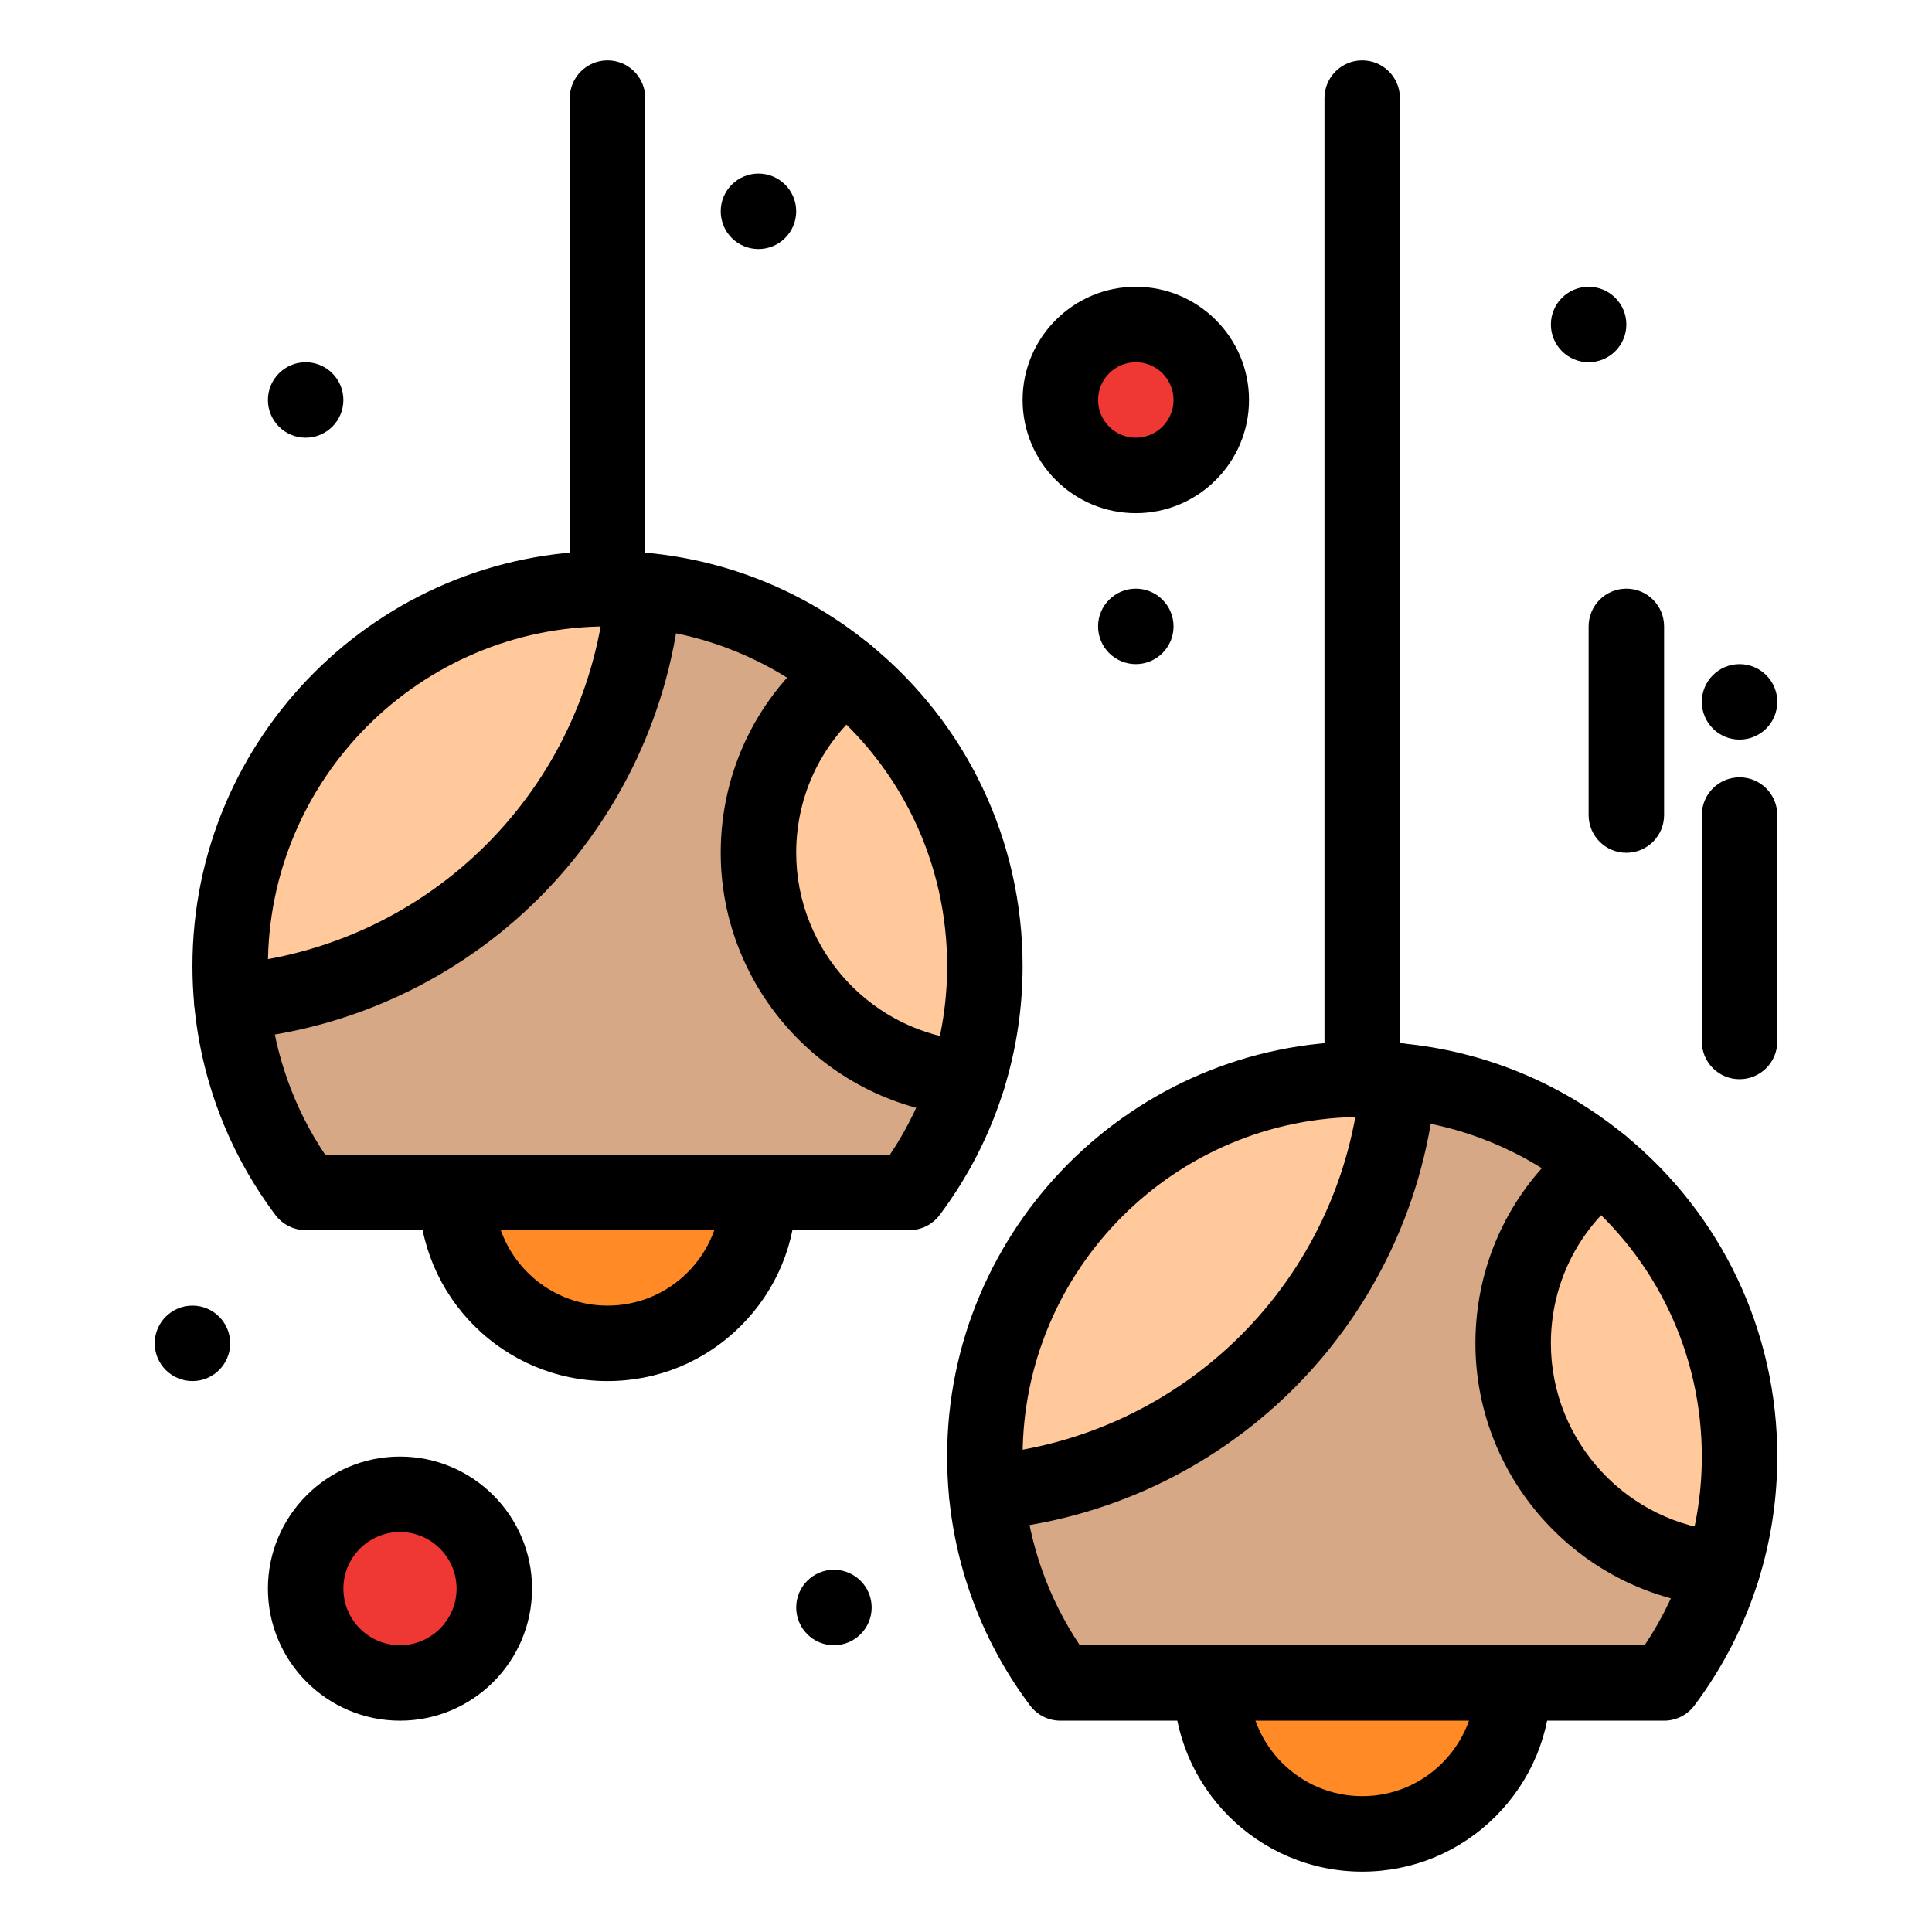 <svg xmlns="http://www.w3.org/2000/svg"  viewBox="0 0 512 512" width="128px" height="128px"><path fill="#ef3734" d="M106,396c13.81,0,25,11.19,25,25s-11.19,25-25,25c-13.81,0-25-11.19-25-25S92.19,396,106,396z"/><path fill="#ef3734" d="M301,86c11.05,0,20,8.95,20,20s-8.95,20-20,20c-11.04,0-20-8.95-20-20S289.96,86,301,86z"/><path fill="#ff8a26" d="M321,446h80c0,11.04-4.48,21.04-11.721,28.28C382.05,481.52,372.05,486,361,486 C338.91,486,321,468.09,321,446z"/><path fill="#ff8a26" d="M121,316h80c0,11.04-4.48,21.04-11.72,28.28C182.05,351.52,172.05,356,161,356 C138.91,356,121,338.09,121,316z"/><path fill="#d6a885" d="M456.47,415.81c-3.42,11-8.7,21.181-15.46,30.19H401h-80h-40 c-10.77-14.32-17.77-31.63-19.551-50.46h0.021c57.92-5.01,104.07-51.16,109.07-109.08c20.29,1.91,38.81,9.89,53.739,22.11 C410.119,319.54,401,336.7,401,356c0,31.61,24.449,57.49,55.46,59.81H456.47z"/><path fill="#d6a885" d="M201,226c0,31.61,24.45,57.49,55.46,59.81h0.01c-3.42,11-8.7,21.181-15.46,30.19H201h-80H81 c-10.77-14.32-17.77-31.63-19.55-50.46h0.02c57.92-5.01,104.07-51.16,109.07-109.08c20.29,1.91,38.81,9.89,53.74,22.11 C210.12,189.54,201,206.7,201,226z"/><path fill="#ffc99c" d="M461,386c0,10.38-1.58,20.39-4.53,29.81h-0.01C425.449,413.49,401,387.61,401,356 c0-19.3,9.119-36.46,23.279-47.43C446.699,326.9,461,354.78,461,386z"/><path fill="#ffc99c" d="M361,286c3.22,0,6.4,0.15,9.54,0.46c-5,57.92-51.15,104.07-109.07,109.08h-0.021 C261.15,392.4,261,389.22,261,386C261,330.77,305.77,286,361,286z"/><path fill="#ffc99c" d="M261,256c0,10.38-1.58,20.39-4.53,29.81h-0.01C225.45,283.49,201,257.61,201,226 c0-19.3,9.12-36.46,23.28-47.43C246.7,196.9,261,224.78,261,256z"/><path fill="#ffc99c" d="M161,156c3.22,0,6.4,0.15,9.54,0.46c-5,57.92-51.15,104.07-109.07,109.08h-0.02 C61.15,262.4,61,259.22,61,256C61,200.77,105.77,156,161,156z"/><path d="M461,176c5.52,0,10,4.48,10,10s-4.48,10-10,10s-10-4.48-10-10S455.48,176,461,176z"/><path d="M421,76c5.52,0,10,4.48,10,10s-4.48,10-10,10s-10-4.48-10-10S415.48,76,421,76z"/><path d="M301,156c5.52,0,10,4.48,10,10s-4.48,10-10,10s-10-4.48-10-10S295.48,156,301,156z"/><path d="M221,416c5.52,0,10,4.48,10,10s-4.48,10-10,10s-10-4.48-10-10S215.48,416,221,416z"/><path d="M201,46c5.52,0,10,4.48,10,10s-4.48,10-10,10s-10-4.48-10-10S195.48,46,201,46z"/><path d="M81,96c5.52,0,10,4.48,10,10s-4.48,10-10,10s-10-4.48-10-10S75.48,96,81,96z"/><path d="M51,346c5.52,0,10,4.48,10,10s-4.48,10-10,10s-10-4.48-10-10S45.48,346,51,346z"/><path d="M161,366c-27.57,0-50-22.43-50-50c0-5.522,4.477-10,10-10s10,4.478,10,10c0,16.542,13.458,30,30,30 c8.015,0,15.545-3.12,21.204-8.786C187.878,331.54,191,324.008,191,316c0-5.522,4.477-10,10-10s10,4.478,10,10 c0,13.35-5.203,25.904-14.649,35.352C186.918,360.796,174.362,366,161,366z"/><path d="M61.458,275.541c-5.133,0-9.501-3.93-9.952-9.14c-0.476-5.502,3.599-10.348,9.101-10.824 c53.323-4.612,95.366-46.659,99.969-99.977c0.475-5.503,5.33-9.577,10.823-9.103c5.502,0.475,9.578,5.321,9.103,10.823 c-2.62,30.355-15.967,58.977-37.582,80.592c-21.614,21.615-50.235,34.965-80.59,37.591 C62.039,275.528,61.747,275.541,61.458,275.541z"/><path d="M256.471,295.81c-0.25,0-0.503-0.009-0.756-0.028C219.426,293.067,191,262.416,191,226 c0-21.796,9.898-41.965,27.155-55.335c4.366-3.383,10.646-2.586,14.03,1.781c3.382,4.366,2.585,10.647-1.781,14.03 C218.073,196.029,211,210.435,211,226c0,26.008,20.296,47.899,46.205,49.838c5.508,0.411,9.639,5.21,9.227,10.718 C266.039,291.81,261.654,295.81,256.471,295.81z"/><path d="M241.01,326H81c-3.143,0-6.103-1.478-7.992-3.989c-12.169-16.182-19.609-35.384-21.514-55.529 C51.167,263.051,51,259.521,51,256c0-60.654,49.346-110,110-110c3.566,0,7.106,0.171,10.522,0.508 c21.698,2.042,42.147,10.455,59.091,24.323C256.278,191.814,271,222.858,271,256c0,11.196-1.678,22.231-4.987,32.798 c-3.711,11.938-9.434,23.115-17.004,33.204C247.12,324.519,244.157,326,241.01,326z M86.159,306h149.688 c4.803-7.174,8.52-14.944,11.074-23.159c2.709-8.65,4.08-17.674,4.08-26.841c0-27.116-12.046-52.516-33.05-69.688 c-13.86-11.344-30.577-18.223-48.348-19.896c-2.811-0.277-5.69-0.416-8.603-0.416c-49.626,0-90,40.374-90,90 c0,2.89,0.136,5.779,0.404,8.59C72.808,279.438,77.887,293.654,86.159,306z"/><path d="M161,166c-5.523,0-10-4.477-10-10V26c0-5.523,4.477-10,10-10s10,4.477,10,10v130C171,161.523,166.523,166,161,166z"/><path d="M361,496c-27.57,0-50-22.43-50-50c0-5.522,4.477-10,10-10s10,4.478,10,10c0,16.542,13.458,30,30,30 c8.016,0,15.545-3.12,21.204-8.786C387.878,461.54,391,454.008,391,446c0-5.522,4.477-10,10-10s10,4.478,10,10 c0,13.35-5.203,25.904-14.648,35.352C386.918,490.796,374.362,496,361,496z"/><path d="M261.459,405.541c-5.134,0-9.501-3.93-9.952-9.14c-0.476-5.502,3.599-10.349,9.101-10.824 c53.324-4.612,95.367-46.658,99.97-99.978c0.476-5.502,5.333-9.579,10.823-9.103c5.502,0.475,9.578,5.32,9.103,10.823 c-2.62,30.354-15.968,58.976-37.581,80.592c-21.615,21.615-50.235,34.965-80.59,37.591 C262.039,405.528,261.747,405.541,261.459,405.541z"/><path d="M456.471,425.81c-0.25,0-0.503-0.009-0.756-0.028C419.426,423.067,391,392.416,391,356 c0-21.797,9.898-41.966,27.156-55.335c4.365-3.382,10.646-2.585,14.029,1.781c3.382,4.366,2.584,10.647-1.781,14.029 C418.072,326.028,411,340.435,411,356c0,26.009,20.296,47.899,46.205,49.838c5.508,0.411,9.639,5.21,9.227,10.718 C466.039,421.81,461.654,425.81,456.471,425.81z"/><path d="M441.01,456H281c-3.143,0-6.104-1.478-7.992-3.989c-12.17-16.182-19.609-35.384-21.514-55.529 C251.167,393.051,251,389.521,251,386c0-60.654,49.346-110,110-110c3.561,0,7.101,0.171,10.521,0.508 c21.7,2.043,42.148,10.456,59.092,24.324C456.278,321.814,471,352.858,471,386c0,11.196-1.678,22.231-4.987,32.798 c-3.711,11.938-9.435,23.115-17.005,33.204C447.119,454.519,444.156,456,441.01,456z M286.158,436h149.688 c4.803-7.174,8.521-14.944,11.073-23.159c2.709-8.65,4.08-17.674,4.08-26.841c0-27.115-12.047-52.516-33.05-69.688 c-13.859-11.345-30.576-18.224-48.348-19.896C366.787,296.139,363.908,296,361,296c-49.626,0-90,40.374-90,90 c0,2.89,0.137,5.779,0.404,8.59C272.809,409.438,277.887,423.654,286.158,436z"/><path d="M361,296c-5.523,0-10-4.478-10-10V26c0-5.523,4.477-10,10-10s10,4.477,10,10v260C371,291.522,366.523,296,361,296z"/><path d="M301,136c-16.542,0-30-13.458-30-30s13.458-30,30-30s30,13.458,30,30S317.542,136,301,136z M301,96 c-5.514,0-10,4.486-10,10s4.486,10,10,10s10-4.486,10-10S306.514,96,301,96z"/><path d="M106,456c-19.299,0-35-15.701-35-35s15.701-35,35-35s35,15.701,35,35S125.299,456,106,456z M106,406 c-8.271,0-15,6.729-15,15s6.729,15,15,15s15-6.729,15-15S114.271,406,106,406z"/><path d="M431,226c-5.523,0-10-4.477-10-10v-50c0-5.523,4.477-10,10-10s10,4.477,10,10v50C441,221.523,436.523,226,431,226z"/><path d="M461,286c-5.523,0-10-4.478-10-10v-60c0-5.523,4.477-10,10-10s10,4.477,10,10v60C471,281.522,466.523,286,461,286z"/></svg>